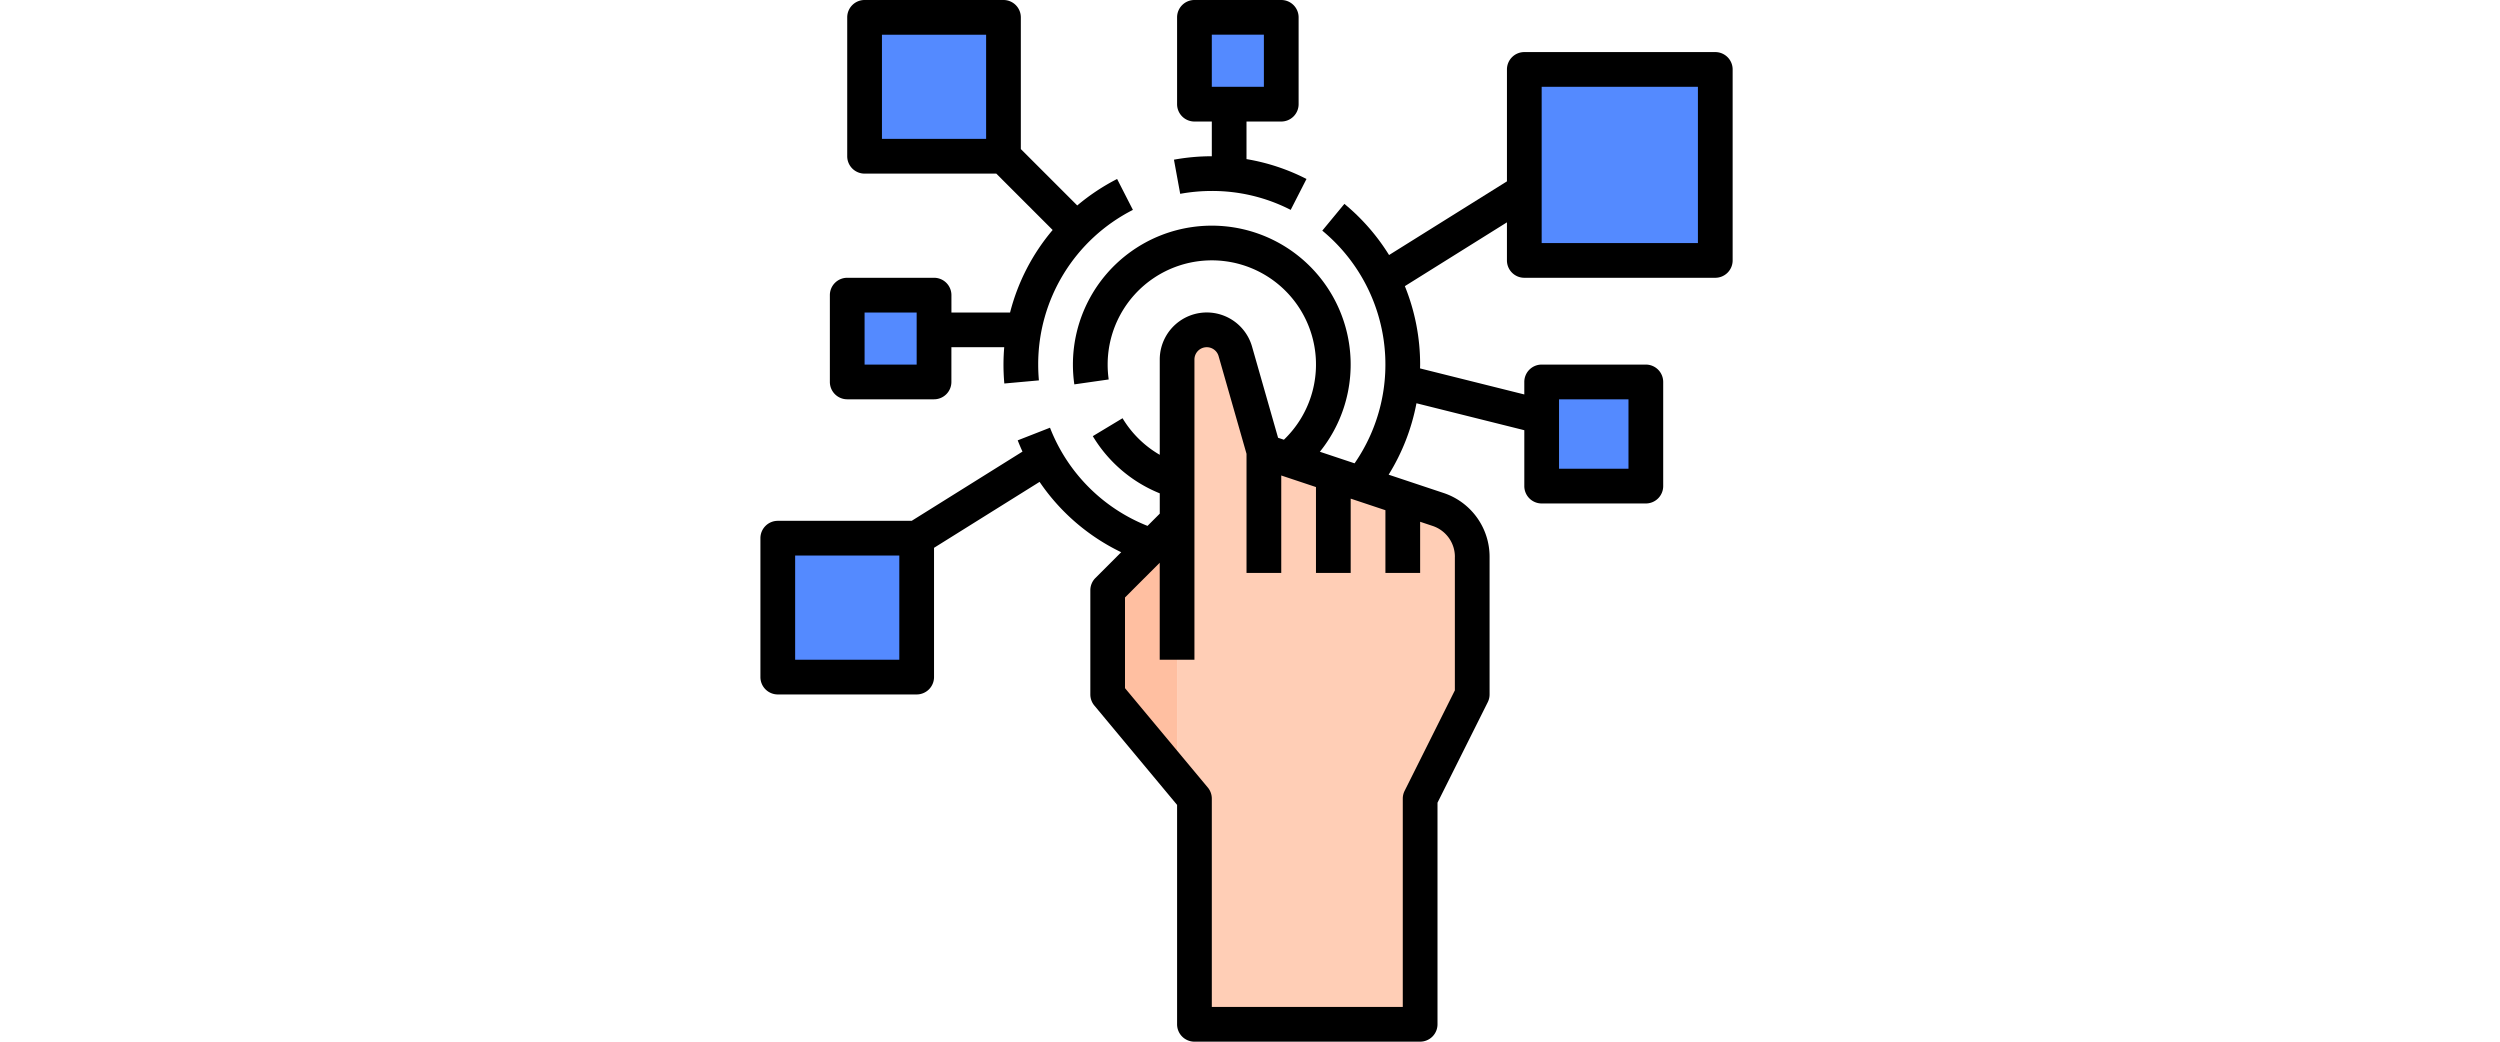 <svg xmlns="http://www.w3.org/2000/svg" width="240" height="100" viewBox="0 0 240 100"><g transform="translate(-588 -2522)"><rect width="240" height="100" transform="translate(588 2522)" fill="#fff"/><g transform="translate(629 2506)"><path d="M252.333,189.786V203l-5,10v21.667H225.667V213L224,211v-40.15a2.85,2.85,0,0,1,5.59-.783l2.744,9.6,5,1.667,3.333,1.11L244,183.555l3.333,1.11,1.723.575A4.79,4.79,0,0,1,252.333,189.786Z" transform="translate(-152 -120.332)" fill="#ffceb6"/><path d="M198.667,256,192,262.667v10l6.667,8Z" transform="translate(-126.666 -190)" fill="#ffbfa1"/><g transform="translate(33.667 17.667)"><path d="M40,264H53.333v13.333H40Z" transform="translate(-40 -214)" fill="#548aff"/><path d="M72,152h8.333v8.333H72Z" transform="translate(-65.333 -125.333)" fill="#548aff"/><path d="M80,24H93.333V37.333H80Z" transform="translate(-71.667 -24)" fill="#548aff"/><path d="M232,24h8.333v8.333H232Z" transform="translate(-192 -24)" fill="#548aff"/><path d="M384,48h18.333V66.333H384Z" transform="translate(-312.333 -43)" fill="#548aff"/><path d="M392,192h10v10H392Z" transform="translate(-318.667 -157)" fill="#548aff"/></g><path d="M222.547,31.33l.6,3.278a16.828,16.828,0,0,1,3.032-.275,16.486,16.486,0,0,1,7.575,1.816l1.517-2.968a19.746,19.746,0,0,0-5.759-1.906V27.667h3.333A1.667,1.667,0,0,0,234.515,26V17.667A1.667,1.667,0,0,0,232.848,16h-8.333a1.667,1.667,0,0,0-1.667,1.667V26a1.667,1.667,0,0,0,1.667,1.667h1.667V31a20.173,20.173,0,0,0-3.637.33Zm3.634-12h5v5h-5Z" transform="translate(-150.848 0)"/><path d="M74,42.667H65.667A1.667,1.667,0,0,0,64,44.333v8.333a1.667,1.667,0,0,0,1.667,1.667H74a1.667,1.667,0,0,0,1.667-1.667V49.333h5.071c-.045.551-.071,1.107-.071,1.667,0,.606.027,1.217.081,1.817l3.32-.3C84.023,52.017,84,51.506,84,51a16.611,16.611,0,0,1,9.092-14.85l-1.517-2.968a20.2,20.2,0,0,0-3.826,2.543L82.333,30.31V17.667A1.667,1.667,0,0,0,80.667,16H67.333a1.667,1.667,0,0,0-1.667,1.667V31a1.667,1.667,0,0,0,1.667,1.667H79.976l5.412,5.412A19.865,19.865,0,0,0,81.3,46h-5.63V44.333A1.667,1.667,0,0,0,74,42.667ZM72.333,51h-5V46h5ZM79,29.333H69v-10H79Z" transform="translate(-25.333 0)"/><path d="M105.334,61.667h18.333A1.667,1.667,0,0,0,125.334,60V41.667A1.667,1.667,0,0,0,123.667,40H105.334a1.667,1.667,0,0,0-1.667,1.667V52.41L92.35,59.483a20.061,20.061,0,0,0-4.288-4.911l-2.123,2.57a16.665,16.665,0,0,1,3.1,22.337l-3.332-1.111A13.332,13.332,0,1,0,62,70a13.485,13.485,0,0,0,.135,1.9l3.3-.472a10.142,10.142,0,0,1-.1-1.431,10,10,0,1,1,16.92,7.216l-.559-.186-2.5-8.754a4.517,4.517,0,0,0-8.86,1.241v9.148a10.015,10.015,0,0,1-3.572-3.512l-2.855,1.72a13.321,13.321,0,0,0,6.428,5.491V84.31l-1.175,1.175A16.616,16.616,0,0,1,59.8,76.06L56.7,77.273q.214.549.459,1.08L46.522,85H33.667A1.667,1.667,0,0,0,32,86.667V100a1.667,1.667,0,0,0,1.667,1.667H47A1.667,1.667,0,0,0,48.667,100V87.59L58.8,81.26a19.9,19.9,0,0,0,7.835,6.753l-2.475,2.475a1.666,1.666,0,0,0-.488,1.178v10a1.667,1.667,0,0,0,.386,1.067L72,112.27v21.063A1.667,1.667,0,0,0,73.667,135H95.334A1.667,1.667,0,0,0,97,133.333V112.06l4.824-9.648a1.666,1.666,0,0,0,.176-.745V88.454a6.45,6.45,0,0,0-4.416-6.127L92.31,80.569a20.094,20.094,0,0,0,2.67-6.856L105.334,76.3v5.365A1.667,1.667,0,0,0,107,83.333h10a1.667,1.667,0,0,0,1.667-1.667v-10A1.667,1.667,0,0,0,117,70H107a1.667,1.667,0,0,0-1.667,1.667v1.2l-10.008-2.5c0-.121.008-.242.008-.363a20,20,0,0,0-1.467-7.534l9.8-6.125V60a1.667,1.667,0,0,0,1.667,1.667Zm-60,36.667h-10v-10h10Zm53.333-9.88v12.82l-4.824,9.648a1.666,1.666,0,0,0-.176.745v20H75.334v-20a1.667,1.667,0,0,0-.386-1.067L67,101.063V92.357l3.333-3.333v9.31h3.333V69.517a1.183,1.183,0,0,1,2.321-.325l2.679,9.375V90H82V80.646l3.333,1.111V90h3.333V82.868L92,83.979V90h3.333V85.09l1.2.4a3.121,3.121,0,0,1,2.137,2.965Zm10-15.12h6.667V80h-6.667Zm-1.667-30h15v15H107Z" transform="translate(0 -19)"/></g></g></svg>